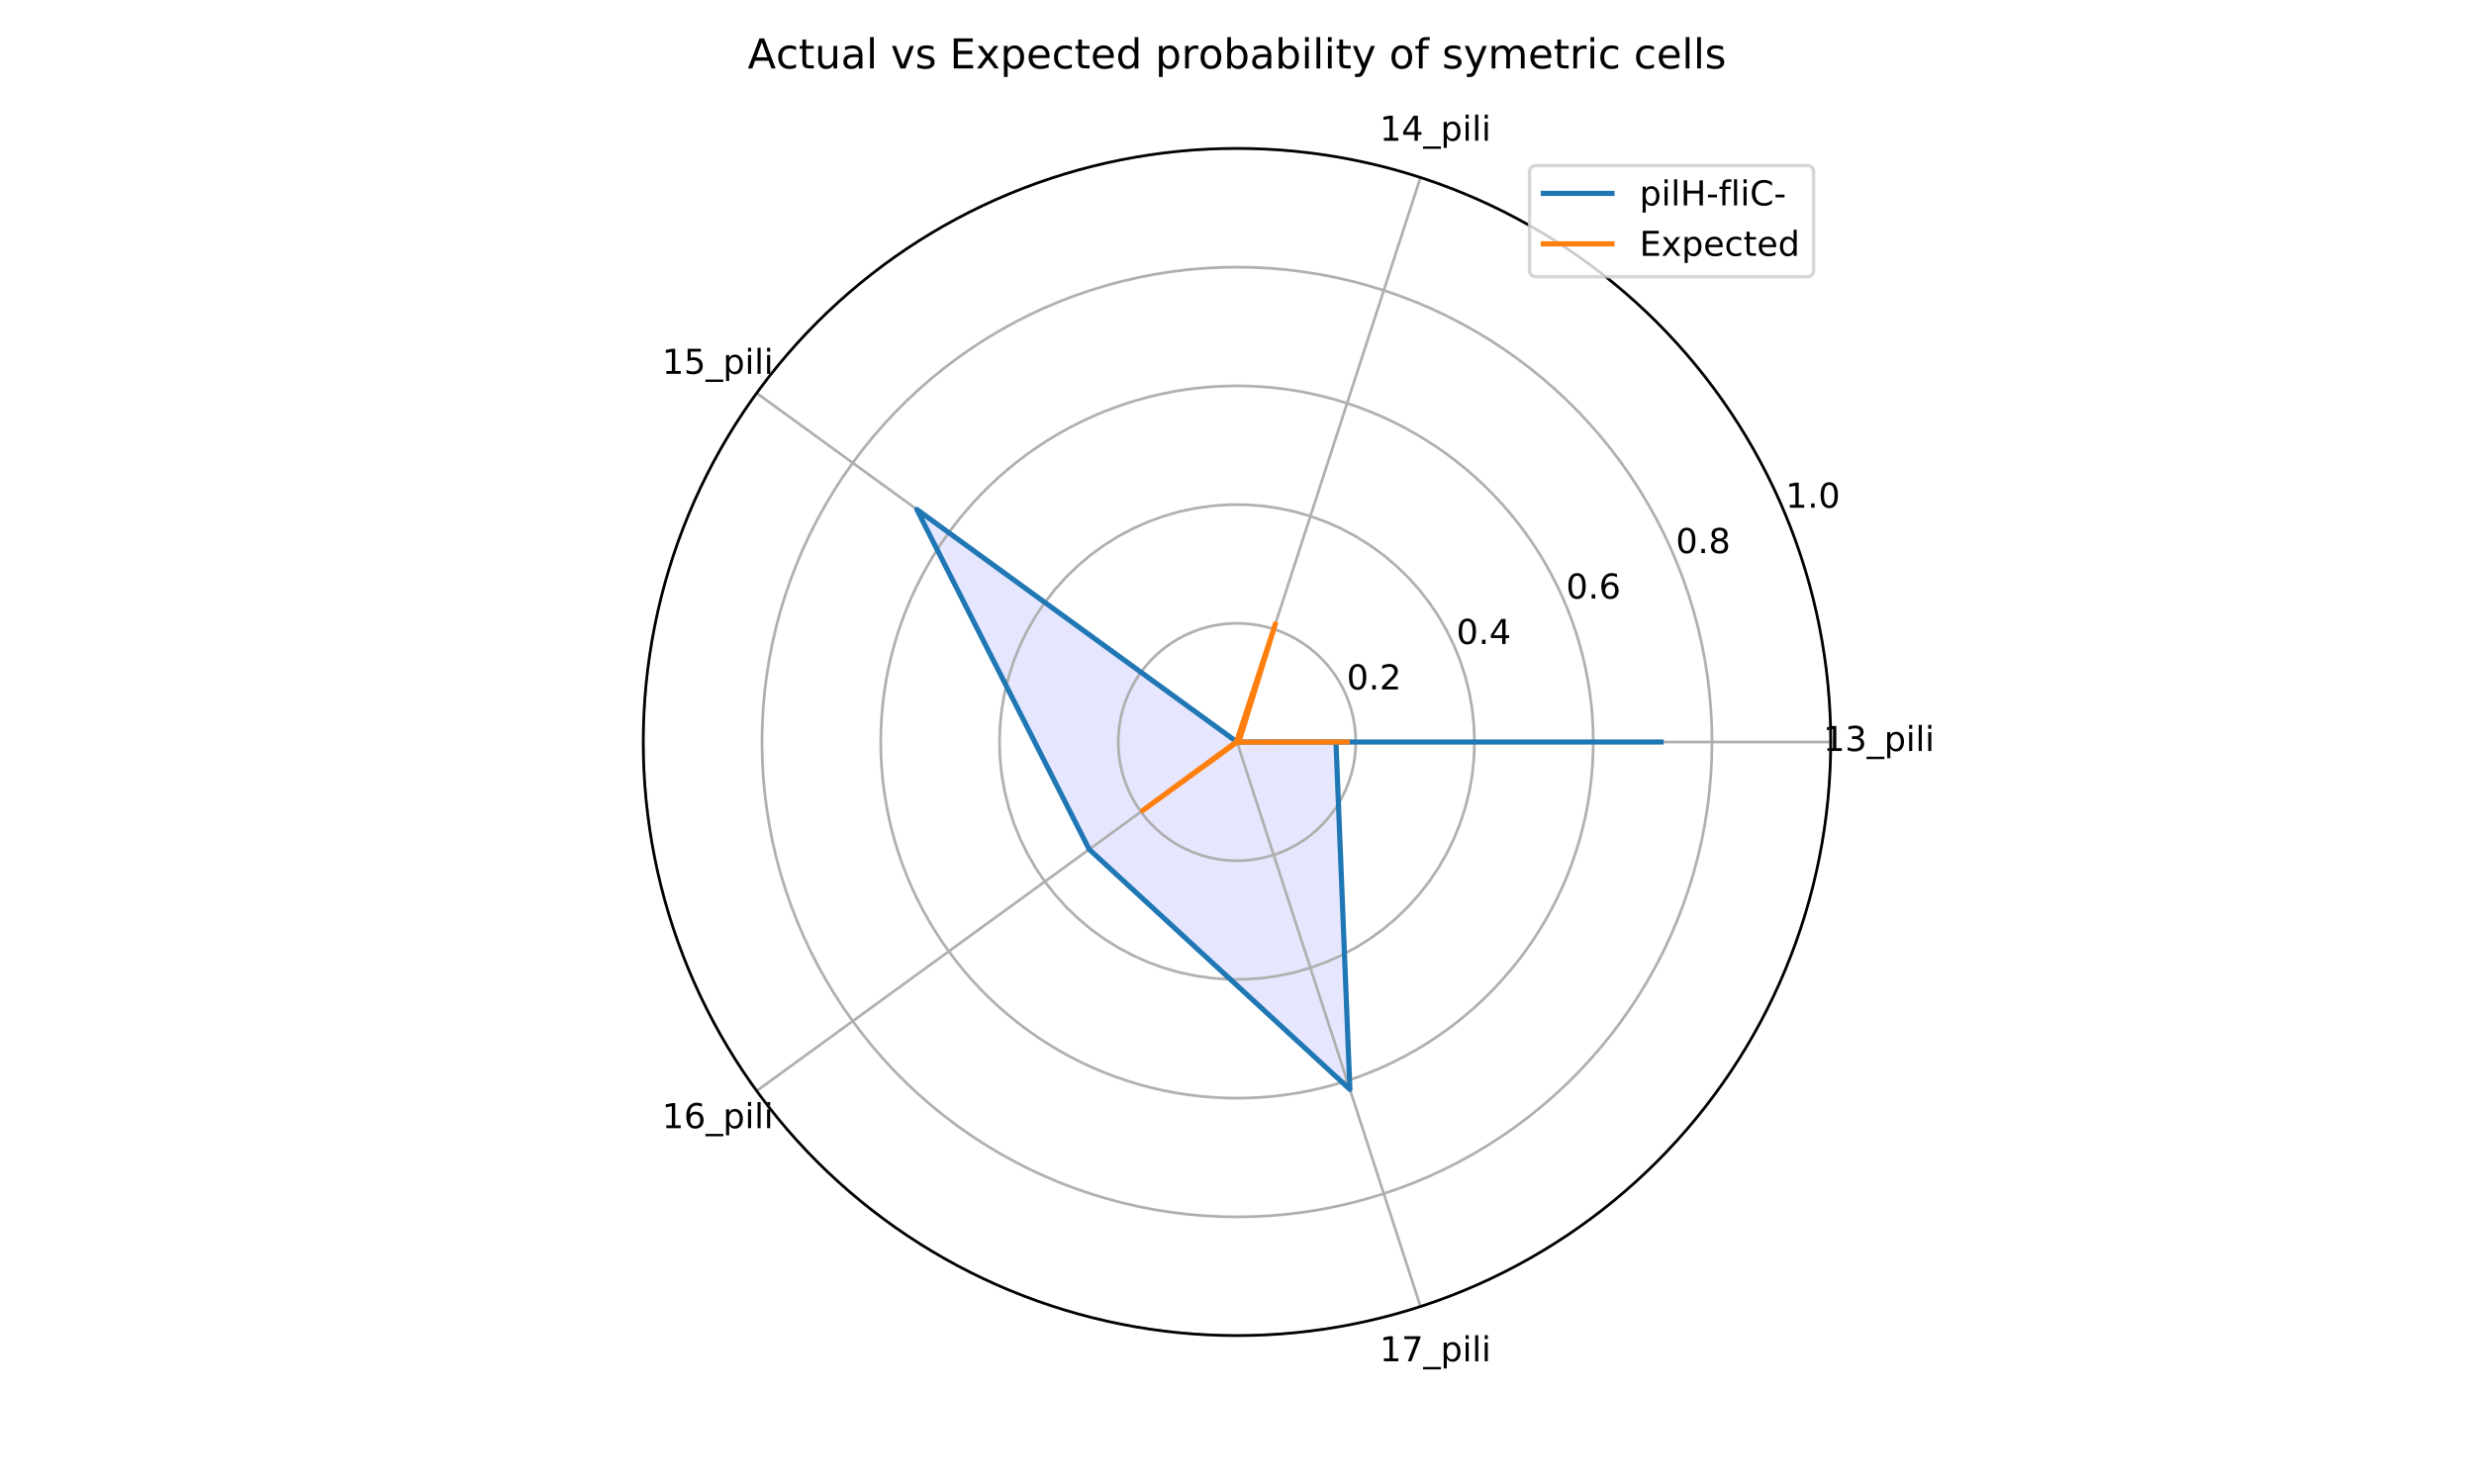 <?xml version="1.0" encoding="utf-8" standalone="no"?>
<!DOCTYPE svg PUBLIC "-//W3C//DTD SVG 1.1//EN"
  "http://www.w3.org/Graphics/SVG/1.1/DTD/svg11.dtd">
<!-- Created with matplotlib (https://matplotlib.org/) -->
<svg height="432pt" version="1.1" viewBox="0 0 720 432" width="720pt" xmlns="http://www.w3.org/2000/svg" xmlns:xlink="http://www.w3.org/1999/xlink">
 <defs>
  <style type="text/css">
*{stroke-linecap:butt;stroke-linejoin:round;}
  </style>
 </defs>
 <g id="figure_1">
  <g id="patch_1">
   <path d="M 0 432 
L 720 432 
L 720 0 
L 0 0 
z
" style="fill:#ffffff;"/>
  </g>
  <g id="axes_1">
   <g id="patch_2">
    <path d="M 532.8 216 
C 532.8 193.308 528.33 170.837 519.646 149.872 
C 510.963 128.908 498.234 109.858 482.188 93.812 
C 466.142 77.766 447.092 65.037 426.128 56.354 
C 405.163 47.67 382.692 43.2 360 43.2 
C 337.308 43.2 314.837 47.67 293.872 56.354 
C 272.908 65.037 253.858 77.766 237.812 93.812 
C 221.766 109.858 209.037 128.908 200.354 149.872 
C 191.67 170.837 187.2 193.308 187.2 216 
C 187.2 238.692 191.67 261.163 200.354 282.128 
C 209.037 303.092 221.766 322.142 237.812 338.188 
C 253.858 354.234 272.908 366.963 293.872 375.646 
C 314.837 384.33 337.308 388.8 360 388.8 
C 382.692 388.8 405.163 384.33 426.128 375.646 
C 447.092 366.963 466.142 354.234 482.188 338.188 
C 498.234 322.142 510.963 303.092 519.646 282.128 
C 528.33 261.163 532.8 238.692 532.8 216 
M 360 216 
C 360 216 360 216 360 216 
C 360 216 360 216 360 216 
C 360 216 360 216 360 216 
C 360 216 360 216 360 216 
C 360 216 360 216 360 216 
C 360 216 360 216 360 216 
C 360 216 360 216 360 216 
C 360 216 360 216 360 216 
C 360 216 360 216 360 216 
C 360 216 360 216 360 216 
C 360 216 360 216 360 216 
C 360 216 360 216 360 216 
C 360 216 360 216 360 216 
C 360 216 360 216 360 216 
C 360 216 360 216 360 216 
C 360 216 360 216 360 216 
M 532.8 216 
z
" style="fill:#ffffff;"/>
   </g>
   <g id="patch_3">
    <path clip-path="url(#pf33696166c)" d="M 483.429 216 
L 360 216 
L 266.801 148.287 
L 316.985 247.252 
L 392.86 317.134 
L 388.8 216 
z
" style="fill:#0000ff;opacity:0.1;"/>
   </g>
   <g id="matplotlib.axis_1">
    <g id="xtick_1">
     <g id="line2d_1">
      <path clip-path="url(#pf33696166c)" d="M 360 216 
L 532.8 216 
" style="fill:none;stroke:#b0b0b0;stroke-linecap:square;stroke-width:0.8;"/>
     </g>
     <g id="text_1">
      <!-- 13_pili -->
      <defs>
       <path d="M 12.406 8.297 
L 28.516 8.297 
L 28.516 63.922 
L 10.984 60.406 
L 10.984 69.391 
L 28.422 72.906 
L 38.281 72.906 
L 38.281 8.297 
L 54.391 8.297 
L 54.391 0 
L 12.406 0 
z
" id="DejaVuSans-49"/>
       <path d="M 40.578 39.312 
Q 47.656 37.797 51.625 33 
Q 55.609 28.219 55.609 21.188 
Q 55.609 10.406 48.188 4.484 
Q 40.766 -1.422 27.094 -1.422 
Q 22.516 -1.422 17.656 -0.516 
Q 12.797 0.391 7.625 2.203 
L 7.625 11.719 
Q 11.719 9.328 16.594 8.109 
Q 21.484 6.891 26.812 6.891 
Q 36.078 6.891 40.938 10.547 
Q 45.797 14.203 45.797 21.188 
Q 45.797 27.641 41.281 31.266 
Q 36.766 34.906 28.719 34.906 
L 20.219 34.906 
L 20.219 43.016 
L 29.109 43.016 
Q 36.375 43.016 40.234 45.922 
Q 44.094 48.828 44.094 54.297 
Q 44.094 59.906 40.109 62.906 
Q 36.141 65.922 28.719 65.922 
Q 24.656 65.922 20.016 65.031 
Q 15.375 64.156 9.812 62.312 
L 9.812 71.094 
Q 15.438 72.656 20.344 73.438 
Q 25.25 74.219 29.594 74.219 
Q 40.828 74.219 47.359 69.109 
Q 53.906 64.016 53.906 55.328 
Q 53.906 49.266 50.438 45.094 
Q 46.969 40.922 40.578 39.312 
z
" id="DejaVuSans-51"/>
       <path d="M 50.984 -16.609 
L 50.984 -23.578 
L -0.984 -23.578 
L -0.984 -16.609 
z
" id="DejaVuSans-95"/>
       <path d="M 18.109 8.203 
L 18.109 -20.797 
L 9.078 -20.797 
L 9.078 54.688 
L 18.109 54.688 
L 18.109 46.391 
Q 20.953 51.266 25.266 53.625 
Q 29.594 56 35.594 56 
Q 45.562 56 51.781 48.094 
Q 58.016 40.188 58.016 27.297 
Q 58.016 14.406 51.781 6.484 
Q 45.562 -1.422 35.594 -1.422 
Q 29.594 -1.422 25.266 0.953 
Q 20.953 3.328 18.109 8.203 
z
M 48.688 27.297 
Q 48.688 37.203 44.609 42.844 
Q 40.531 48.484 33.406 48.484 
Q 26.266 48.484 22.188 42.844 
Q 18.109 37.203 18.109 27.297 
Q 18.109 17.391 22.188 11.75 
Q 26.266 6.109 33.406 6.109 
Q 40.531 6.109 44.609 11.75 
Q 48.688 17.391 48.688 27.297 
z
" id="DejaVuSans-112"/>
       <path d="M 9.422 54.688 
L 18.406 54.688 
L 18.406 0 
L 9.422 0 
z
M 9.422 75.984 
L 18.406 75.984 
L 18.406 64.594 
L 9.422 64.594 
z
" id="DejaVuSans-105"/>
       <path d="M 9.422 75.984 
L 18.406 75.984 
L 18.406 0 
L 9.422 0 
z
" id="DejaVuSans-108"/>
      </defs>
      <g transform="translate(530.596 218.62)scale(0.1 -0.1)">
       <use xlink:href="#DejaVuSans-49"/>
       <use x="63.623" xlink:href="#DejaVuSans-51"/>
       <use x="127.246" xlink:href="#DejaVuSans-95"/>
       <use x="177.246" xlink:href="#DejaVuSans-112"/>
       <use x="240.723" xlink:href="#DejaVuSans-105"/>
       <use x="268.506" xlink:href="#DejaVuSans-108"/>
       <use x="296.289" xlink:href="#DejaVuSans-105"/>
      </g>
     </g>
    </g>
    <g id="xtick_2">
     <g id="line2d_2">
      <path clip-path="url(#pf33696166c)" d="M 360 216 
L 413.398 51.657 
" style="fill:none;stroke:#b0b0b0;stroke-linecap:square;stroke-width:0.8;"/>
     </g>
     <g id="text_2">
      <!-- 14_pili -->
      <defs>
       <path d="M 37.797 64.312 
L 12.891 25.391 
L 37.797 25.391 
z
M 35.203 72.906 
L 47.609 72.906 
L 47.609 25.391 
L 58.016 25.391 
L 58.016 17.188 
L 47.609 17.188 
L 47.609 0 
L 37.797 0 
L 37.797 17.188 
L 4.891 17.188 
L 4.891 26.703 
z
" id="DejaVuSans-52"/>
      </defs>
      <g transform="translate(401.52 40.963)scale(0.1 -0.1)">
       <use xlink:href="#DejaVuSans-49"/>
       <use x="63.623" xlink:href="#DejaVuSans-52"/>
       <use x="127.246" xlink:href="#DejaVuSans-95"/>
       <use x="177.246" xlink:href="#DejaVuSans-112"/>
       <use x="240.723" xlink:href="#DejaVuSans-105"/>
       <use x="268.506" xlink:href="#DejaVuSans-108"/>
       <use x="296.289" xlink:href="#DejaVuSans-105"/>
      </g>
     </g>
    </g>
    <g id="xtick_3">
     <g id="line2d_3">
      <path clip-path="url(#pf33696166c)" d="M 360 216 
L 220.202 114.431 
" style="fill:none;stroke:#b0b0b0;stroke-linecap:square;stroke-width:0.8;"/>
     </g>
     <g id="text_3">
      <!-- 15_pili -->
      <defs>
       <path d="M 10.797 72.906 
L 49.516 72.906 
L 49.516 64.594 
L 19.828 64.594 
L 19.828 46.734 
Q 21.969 47.469 24.109 47.828 
Q 26.266 48.188 28.422 48.188 
Q 40.625 48.188 47.75 41.5 
Q 54.891 34.812 54.891 23.391 
Q 54.891 11.625 47.562 5.094 
Q 40.234 -1.422 26.906 -1.422 
Q 22.312 -1.422 17.547 -0.641 
Q 12.797 0.141 7.719 1.703 
L 7.719 11.625 
Q 12.109 9.234 16.797 8.062 
Q 21.484 6.891 26.703 6.891 
Q 35.156 6.891 40.078 11.328 
Q 45.016 15.766 45.016 23.391 
Q 45.016 31 40.078 35.438 
Q 35.156 39.891 26.703 39.891 
Q 22.75 39.891 18.812 39.016 
Q 14.891 38.141 10.797 36.281 
z
" id="DejaVuSans-53"/>
      </defs>
      <g transform="translate(192.672 108.822)scale(0.1 -0.1)">
       <use xlink:href="#DejaVuSans-49"/>
       <use x="63.623" xlink:href="#DejaVuSans-53"/>
       <use x="127.246" xlink:href="#DejaVuSans-95"/>
       <use x="177.246" xlink:href="#DejaVuSans-112"/>
       <use x="240.723" xlink:href="#DejaVuSans-105"/>
       <use x="268.506" xlink:href="#DejaVuSans-108"/>
       <use x="296.289" xlink:href="#DejaVuSans-105"/>
      </g>
     </g>
    </g>
    <g id="xtick_4">
     <g id="line2d_4">
      <path clip-path="url(#pf33696166c)" d="M 360 216 
L 220.202 317.569 
" style="fill:none;stroke:#b0b0b0;stroke-linecap:square;stroke-width:0.8;"/>
     </g>
     <g id="text_4">
      <!-- 16_pili -->
      <defs>
       <path d="M 33.016 40.375 
Q 26.375 40.375 22.484 35.828 
Q 18.609 31.297 18.609 23.391 
Q 18.609 15.531 22.484 10.953 
Q 26.375 6.391 33.016 6.391 
Q 39.656 6.391 43.531 10.953 
Q 47.406 15.531 47.406 23.391 
Q 47.406 31.297 43.531 35.828 
Q 39.656 40.375 33.016 40.375 
z
M 52.594 71.297 
L 52.594 62.312 
Q 48.875 64.062 45.094 64.984 
Q 41.312 65.922 37.594 65.922 
Q 27.828 65.922 22.672 59.328 
Q 17.531 52.734 16.797 39.406 
Q 19.672 43.656 24.016 45.922 
Q 28.375 48.188 33.594 48.188 
Q 44.578 48.188 50.953 41.516 
Q 57.328 34.859 57.328 23.391 
Q 57.328 12.156 50.688 5.359 
Q 44.047 -1.422 33.016 -1.422 
Q 20.359 -1.422 13.672 8.266 
Q 6.984 17.969 6.984 36.375 
Q 6.984 53.656 15.188 63.938 
Q 23.391 74.219 37.203 74.219 
Q 40.922 74.219 44.703 73.484 
Q 48.484 72.75 52.594 71.297 
z
" id="DejaVuSans-54"/>
      </defs>
      <g transform="translate(192.672 328.419)scale(0.1 -0.1)">
       <use xlink:href="#DejaVuSans-49"/>
       <use x="63.623" xlink:href="#DejaVuSans-54"/>
       <use x="127.246" xlink:href="#DejaVuSans-95"/>
       <use x="177.246" xlink:href="#DejaVuSans-112"/>
       <use x="240.723" xlink:href="#DejaVuSans-105"/>
       <use x="268.506" xlink:href="#DejaVuSans-108"/>
       <use x="296.289" xlink:href="#DejaVuSans-105"/>
      </g>
     </g>
    </g>
    <g id="xtick_5">
     <g id="line2d_5">
      <path clip-path="url(#pf33696166c)" d="M 360 216 
L 413.398 380.343 
" style="fill:none;stroke:#b0b0b0;stroke-linecap:square;stroke-width:0.8;"/>
     </g>
     <g id="text_5">
      <!-- 17_pili -->
      <defs>
       <path d="M 8.203 72.906 
L 55.078 72.906 
L 55.078 68.703 
L 28.609 0 
L 18.312 0 
L 43.219 64.594 
L 8.203 64.594 
z
" id="DejaVuSans-55"/>
      </defs>
      <g transform="translate(401.52 396.278)scale(0.1 -0.1)">
       <use xlink:href="#DejaVuSans-49"/>
       <use x="63.623" xlink:href="#DejaVuSans-55"/>
       <use x="127.246" xlink:href="#DejaVuSans-95"/>
       <use x="177.246" xlink:href="#DejaVuSans-112"/>
       <use x="240.723" xlink:href="#DejaVuSans-105"/>
       <use x="268.506" xlink:href="#DejaVuSans-108"/>
       <use x="296.289" xlink:href="#DejaVuSans-105"/>
      </g>
     </g>
    </g>
   </g>
   <g id="matplotlib.axis_2">
    <g id="ytick_1">
     <g id="line2d_6">
      <path clip-path="url(#pf33696166c)" d="M 394.56 216 
L 394.476 213.589 
L 394.224 211.19 
L 393.805 208.815 
L 393.221 206.474 
L 392.476 204.18 
L 391.572 201.943 
L 390.515 199.775 
L 389.309 197.686 
L 387.96 195.686 
L 386.474 193.785 
L 384.86 191.993 
L 383.125 190.317 
L 381.277 188.766 
L 379.326 187.348 
L 377.28 186.07 
L 375.15 184.938 
L 372.946 183.957 
L 370.68 183.131 
L 368.361 182.467 
L 366.001 181.965 
L 363.613 181.629 
L 361.206 181.461 
L 358.794 181.461 
L 356.387 181.629 
L 353.999 181.965 
L 351.639 182.467 
L 349.32 183.131 
L 347.054 183.957 
L 344.85 184.938 
L 342.72 186.07 
L 340.674 187.348 
L 338.723 188.766 
L 336.875 190.317 
L 335.14 191.993 
L 333.526 193.785 
L 332.04 195.686 
L 330.691 197.686 
L 329.485 199.775 
L 328.428 201.943 
L 327.524 204.18 
L 326.779 206.474 
L 326.195 208.815 
L 325.776 211.19 
L 325.524 213.589 
L 325.44 216 
L 325.524 218.411 
L 325.776 220.81 
L 326.195 223.185 
L 326.779 225.526 
L 327.524 227.82 
L 328.428 230.057 
L 329.485 232.225 
L 330.691 234.314 
L 332.04 236.314 
L 333.526 238.215 
L 335.14 240.007 
L 336.875 241.683 
L 338.723 243.234 
L 340.674 244.652 
L 342.72 245.93 
L 344.85 247.062 
L 347.054 248.043 
L 349.32 248.869 
L 351.639 249.533 
L 353.999 250.035 
L 356.387 250.371 
L 358.794 250.539 
L 361.206 250.539 
L 363.613 250.371 
L 366.001 250.035 
L 368.361 249.533 
L 370.68 248.869 
L 372.946 248.043 
L 375.15 247.062 
L 377.28 245.93 
L 379.326 244.652 
L 381.277 243.234 
L 383.125 241.683 
L 384.86 240.007 
L 386.474 238.215 
L 387.96 236.314 
L 389.309 234.314 
L 390.515 232.225 
L 391.572 230.057 
L 392.476 227.82 
L 393.221 225.526 
L 393.805 223.185 
L 394.224 220.81 
L 394.476 218.411 
L 394.56 216 
L 394.56 216 
" style="fill:none;stroke:#b0b0b0;stroke-linecap:square;stroke-width:0.8;"/>
     </g>
     <g id="text_6">
      <!-- 0.2 -->
      <defs>
       <path d="M 31.781 66.406 
Q 24.172 66.406 20.328 58.906 
Q 16.5 51.422 16.5 36.375 
Q 16.5 21.391 20.328 13.891 
Q 24.172 6.391 31.781 6.391 
Q 39.453 6.391 43.281 13.891 
Q 47.125 21.391 47.125 36.375 
Q 47.125 51.422 43.281 58.906 
Q 39.453 66.406 31.781 66.406 
z
M 31.781 74.219 
Q 44.047 74.219 50.516 64.516 
Q 56.984 54.828 56.984 36.375 
Q 56.984 17.969 50.516 8.266 
Q 44.047 -1.422 31.781 -1.422 
Q 19.531 -1.422 13.062 8.266 
Q 6.594 17.969 6.594 36.375 
Q 6.594 54.828 13.062 64.516 
Q 19.531 74.219 31.781 74.219 
z
" id="DejaVuSans-48"/>
       <path d="M 10.688 12.406 
L 21 12.406 
L 21 0 
L 10.688 0 
z
" id="DejaVuSans-46"/>
       <path d="M 19.188 8.297 
L 53.609 8.297 
L 53.609 0 
L 7.328 0 
L 7.328 8.297 
Q 12.938 14.109 22.625 23.891 
Q 32.328 33.688 34.812 36.531 
Q 39.547 41.844 41.422 45.531 
Q 43.312 49.219 43.312 52.781 
Q 43.312 58.594 39.234 62.25 
Q 35.156 65.922 28.609 65.922 
Q 23.969 65.922 18.812 64.312 
Q 13.672 62.703 7.812 59.422 
L 7.812 69.391 
Q 13.766 71.781 18.938 73 
Q 24.125 74.219 28.422 74.219 
Q 39.75 74.219 46.484 68.547 
Q 53.219 62.891 53.219 53.422 
Q 53.219 48.922 51.531 44.891 
Q 49.859 40.875 45.406 35.406 
Q 44.188 33.984 37.641 27.219 
Q 31.109 20.453 19.188 8.297 
z
" id="DejaVuSans-50"/>
      </defs>
      <g transform="translate(391.929 200.695)scale(0.1 -0.1)">
       <use xlink:href="#DejaVuSans-48"/>
       <use x="63.623" xlink:href="#DejaVuSans-46"/>
       <use x="95.41" xlink:href="#DejaVuSans-50"/>
      </g>
     </g>
    </g>
    <g id="ytick_2">
     <g id="line2d_7">
      <path clip-path="url(#pf33696166c)" d="M 429.12 216 
L 428.952 211.178 
L 428.447 206.38 
L 427.61 201.629 
L 426.442 196.948 
L 424.952 192.36 
L 423.144 187.886 
L 421.029 183.55 
L 418.617 179.372 
L 415.919 175.372 
L 412.949 171.571 
L 409.721 167.985 
L 406.25 164.634 
L 402.555 161.533 
L 398.651 158.697 
L 394.56 156.14 
L 390.3 153.875 
L 385.893 151.913 
L 381.359 150.263 
L 376.722 148.933 
L 372.003 147.93 
L 367.225 147.259 
L 362.412 146.922 
L 357.588 146.922 
L 352.775 147.259 
L 347.997 147.93 
L 343.278 148.933 
L 338.641 150.263 
L 334.107 151.913 
L 329.7 153.875 
L 325.44 156.14 
L 321.349 158.697 
L 317.445 161.533 
L 313.75 164.634 
L 310.279 167.985 
L 307.051 171.571 
L 304.081 175.372 
L 301.383 179.372 
L 298.971 183.55 
L 296.856 187.886 
L 295.048 192.36 
L 293.558 196.948 
L 292.39 201.629 
L 291.553 206.38 
L 291.048 211.178 
L 290.88 216 
L 291.048 220.822 
L 291.553 225.62 
L 292.39 230.371 
L 293.558 235.052 
L 295.048 239.64 
L 296.856 244.114 
L 298.971 248.45 
L 301.383 252.628 
L 304.081 256.628 
L 307.051 260.429 
L 310.279 264.015 
L 313.75 267.366 
L 317.445 270.467 
L 321.349 273.303 
L 325.44 275.86 
L 329.7 278.125 
L 334.107 280.087 
L 338.641 281.737 
L 343.278 283.067 
L 347.997 284.07 
L 352.775 284.741 
L 357.588 285.078 
L 362.412 285.078 
L 367.225 284.741 
L 372.003 284.07 
L 376.722 283.067 
L 381.359 281.737 
L 385.893 280.087 
L 390.3 278.125 
L 394.56 275.86 
L 398.651 273.303 
L 402.555 270.467 
L 406.25 267.366 
L 409.721 264.015 
L 412.949 260.429 
L 415.919 256.628 
L 418.617 252.628 
L 421.029 248.45 
L 423.144 244.114 
L 424.952 239.64 
L 426.442 235.052 
L 427.61 230.371 
L 428.447 225.62 
L 428.952 220.822 
L 429.12 216 
L 429.12 216 
" style="fill:none;stroke:#b0b0b0;stroke-linecap:square;stroke-width:0.8;"/>
     </g>
     <g id="text_7">
      <!-- 0.4 -->
      <g transform="translate(423.859 187.469)scale(0.1 -0.1)">
       <use xlink:href="#DejaVuSans-48"/>
       <use x="63.623" xlink:href="#DejaVuSans-46"/>
       <use x="95.41" xlink:href="#DejaVuSans-52"/>
      </g>
     </g>
    </g>
    <g id="ytick_3">
     <g id="line2d_8">
      <path clip-path="url(#pf33696166c)" d="M 463.68 216 
L 463.617 212.382 
L 463.427 208.768 
L 463.112 205.162 
L 462.671 201.571 
L 462.105 197.996 
L 461.414 194.444 
L 460.6 190.918 
L 459.664 187.422 
L 458.606 183.961 
L 457.427 180.539 
L 456.13 177.161 
L 454.716 173.83 
L 453.187 170.55 
L 451.544 167.325 
L 449.79 164.16 
L 447.926 161.058 
L 445.955 158.023 
L 443.879 155.058 
L 441.701 152.168 
L 439.423 149.356 
L 437.049 146.625 
L 434.581 143.978 
L 432.022 141.419 
L 429.375 138.951 
L 426.644 136.577 
L 423.832 134.299 
L 420.942 132.121 
L 417.977 130.045 
L 414.942 128.074 
L 411.84 126.21 
L 408.675 124.456 
L 405.45 122.813 
L 402.17 121.284 
L 398.839 119.87 
L 395.461 118.573 
L 392.039 117.394 
L 388.578 116.336 
L 385.082 115.4 
L 381.556 114.586 
L 378.004 113.895 
L 374.429 113.329 
L 370.838 112.888 
L 367.232 112.573 
L 363.618 112.383 
L 360 112.32 
L 356.382 112.383 
L 352.768 112.573 
L 349.162 112.888 
L 345.571 113.329 
L 341.996 113.895 
L 338.444 114.586 
L 334.918 115.4 
L 331.422 116.336 
L 327.961 117.394 
L 324.539 118.573 
L 321.161 119.87 
L 317.83 121.284 
L 314.55 122.813 
L 311.325 124.456 
L 308.16 126.21 
L 305.058 128.074 
L 302.023 130.045 
L 299.058 132.121 
L 296.168 134.299 
L 293.356 136.577 
L 290.625 138.951 
L 287.978 141.419 
L 285.419 143.978 
L 282.951 146.625 
L 280.577 149.356 
L 278.299 152.168 
L 276.121 155.058 
L 274.045 158.023 
L 272.074 161.058 
L 270.21 164.16 
L 268.456 167.325 
L 266.813 170.55 
L 265.284 173.83 
L 263.87 177.161 
L 262.573 180.539 
L 261.394 183.961 
L 260.336 187.422 
L 259.4 190.918 
L 258.586 194.444 
L 257.895 197.996 
L 257.329 201.571 
L 256.888 205.162 
L 256.573 208.768 
L 256.383 212.382 
L 256.32 216 
L 256.383 219.618 
L 256.573 223.232 
L 256.888 226.838 
L 257.329 230.429 
L 257.895 234.004 
L 258.586 237.556 
L 259.4 241.082 
L 260.336 244.578 
L 261.394 248.039 
L 262.573 251.461 
L 263.87 254.839 
L 265.284 258.17 
L 266.813 261.45 
L 268.456 264.675 
L 270.21 267.84 
L 272.074 270.942 
L 274.045 273.977 
L 276.121 276.942 
L 278.299 279.832 
L 280.577 282.644 
L 282.951 285.375 
L 285.419 288.022 
L 287.978 290.581 
L 290.625 293.049 
L 293.356 295.423 
L 296.168 297.701 
L 299.058 299.879 
L 302.023 301.955 
L 305.058 303.926 
L 308.16 305.79 
L 311.325 307.544 
L 314.55 309.187 
L 317.83 310.716 
L 321.161 312.13 
L 324.539 313.427 
L 327.961 314.606 
L 331.422 315.664 
L 334.918 316.6 
L 338.444 317.414 
L 341.996 318.105 
L 345.571 318.671 
L 349.162 319.112 
L 352.768 319.427 
L 356.382 319.617 
L 360 319.68 
L 363.618 319.617 
L 367.232 319.427 
L 370.838 319.112 
L 374.429 318.671 
L 378.004 318.105 
L 381.556 317.414 
L 385.082 316.6 
L 388.578 315.664 
L 392.039 314.606 
L 395.461 313.427 
L 398.839 312.13 
L 402.17 310.716 
L 405.45 309.187 
L 408.675 307.544 
L 411.84 305.79 
L 414.942 303.926 
L 417.977 301.955 
L 420.942 299.879 
L 423.832 297.701 
L 426.644 295.423 
L 429.375 293.049 
L 432.022 290.581 
L 434.581 288.022 
L 437.049 285.375 
L 439.423 282.644 
L 441.701 279.832 
L 443.879 276.942 
L 445.955 273.977 
L 447.926 270.942 
L 449.79 267.84 
L 451.544 264.675 
L 453.187 261.45 
L 454.716 258.17 
L 456.13 254.839 
L 457.427 251.461 
L 458.606 248.039 
L 459.664 244.578 
L 460.6 241.082 
L 461.414 237.556 
L 462.105 234.004 
L 462.671 230.429 
L 463.112 226.838 
L 463.427 223.232 
L 463.617 219.618 
L 463.68 216 
L 463.68 216 
" style="fill:none;stroke:#b0b0b0;stroke-linecap:square;stroke-width:0.8;"/>
     </g>
     <g id="text_8">
      <!-- 0.6 -->
      <g transform="translate(455.788 174.244)scale(0.1 -0.1)">
       <use xlink:href="#DejaVuSans-48"/>
       <use x="63.623" xlink:href="#DejaVuSans-46"/>
       <use x="95.41" xlink:href="#DejaVuSans-54"/>
      </g>
     </g>
    </g>
    <g id="ytick_4">
     <g id="line2d_9">
      <path clip-path="url(#pf33696166c)" d="M 498.24 216 
L 498.156 211.175 
L 497.903 206.357 
L 497.483 201.55 
L 496.895 196.761 
L 496.14 191.995 
L 495.219 187.258 
L 494.134 182.557 
L 492.885 177.896 
L 491.474 173.281 
L 489.903 168.719 
L 488.174 164.214 
L 486.289 159.773 
L 484.249 155.4 
L 482.059 151.1 
L 479.719 146.88 
L 477.234 142.744 
L 474.606 138.697 
L 471.839 134.745 
L 468.935 130.891 
L 465.898 127.141 
L 462.732 123.499 
L 459.442 119.97 
L 456.03 116.558 
L 452.501 113.268 
L 448.859 110.102 
L 445.109 107.065 
L 441.255 104.161 
L 437.303 101.394 
L 433.256 98.766 
L 429.12 96.281 
L 424.9 93.941 
L 420.6 91.751 
L 416.227 89.711 
L 411.786 87.826 
L 407.281 86.097 
L 402.719 84.526 
L 398.104 83.115 
L 393.443 81.866 
L 388.742 80.781 
L 384.005 79.86 
L 379.239 79.105 
L 374.45 78.517 
L 369.643 78.097 
L 364.825 77.844 
L 360 77.76 
L 355.175 77.844 
L 350.357 78.097 
L 345.55 78.517 
L 340.761 79.105 
L 335.995 79.86 
L 331.258 80.781 
L 326.557 81.866 
L 321.896 83.115 
L 317.281 84.526 
L 312.719 86.097 
L 308.214 87.826 
L 303.773 89.711 
L 299.4 91.751 
L 295.1 93.941 
L 290.88 96.281 
L 286.744 98.766 
L 282.697 101.394 
L 278.745 104.161 
L 274.891 107.065 
L 271.141 110.102 
L 267.499 113.268 
L 263.97 116.558 
L 260.558 119.97 
L 257.268 123.499 
L 254.102 127.141 
L 251.065 130.891 
L 248.161 134.745 
L 245.394 138.697 
L 242.766 142.744 
L 240.281 146.88 
L 237.941 151.1 
L 235.751 155.4 
L 233.711 159.773 
L 231.826 164.214 
L 230.097 168.719 
L 228.526 173.281 
L 227.115 177.896 
L 225.866 182.557 
L 224.781 187.258 
L 223.86 191.995 
L 223.105 196.761 
L 222.517 201.55 
L 222.097 206.357 
L 221.844 211.175 
L 221.76 216 
L 221.844 220.825 
L 222.097 225.643 
L 222.517 230.45 
L 223.105 235.239 
L 223.86 240.005 
L 224.781 244.742 
L 225.866 249.443 
L 227.115 254.104 
L 228.526 258.719 
L 230.097 263.281 
L 231.826 267.786 
L 233.711 272.227 
L 235.751 276.6 
L 237.941 280.9 
L 240.281 285.12 
L 242.766 289.256 
L 245.394 293.303 
L 248.161 297.255 
L 251.065 301.109 
L 254.102 304.859 
L 257.268 308.501 
L 260.558 312.03 
L 263.97 315.442 
L 267.499 318.732 
L 271.141 321.898 
L 274.891 324.935 
L 278.745 327.839 
L 282.697 330.606 
L 286.744 333.234 
L 290.88 335.719 
L 295.1 338.059 
L 299.4 340.249 
L 303.773 342.289 
L 308.214 344.174 
L 312.719 345.903 
L 317.281 347.474 
L 321.896 348.885 
L 326.557 350.134 
L 331.258 351.219 
L 335.995 352.14 
L 340.761 352.895 
L 345.55 353.483 
L 350.357 353.903 
L 355.175 354.156 
L 360 354.24 
L 364.825 354.156 
L 369.643 353.903 
L 374.45 353.483 
L 379.239 352.895 
L 384.005 352.14 
L 388.742 351.219 
L 393.443 350.134 
L 398.104 348.885 
L 402.719 347.474 
L 407.281 345.903 
L 411.786 344.174 
L 416.227 342.289 
L 420.6 340.249 
L 424.9 338.059 
L 429.12 335.719 
L 433.256 333.234 
L 437.303 330.606 
L 441.255 327.839 
L 445.109 324.935 
L 448.859 321.898 
L 452.501 318.732 
L 456.03 315.442 
L 459.442 312.03 
L 462.732 308.501 
L 465.898 304.859 
L 468.935 301.109 
L 471.839 297.255 
L 474.606 293.303 
L 477.234 289.256 
L 479.719 285.12 
L 482.059 280.9 
L 484.249 276.6 
L 486.289 272.227 
L 488.174 267.786 
L 489.903 263.281 
L 491.474 258.719 
L 492.885 254.104 
L 494.134 249.443 
L 495.219 244.742 
L 496.14 240.005 
L 496.895 235.239 
L 497.483 230.45 
L 497.903 225.643 
L 498.156 220.825 
L 498.24 216 
L 498.24 216 
" style="fill:none;stroke:#b0b0b0;stroke-linecap:square;stroke-width:0.8;"/>
     </g>
     <g id="text_9">
      <!-- 0.8 -->
      <defs>
       <path d="M 31.781 34.625 
Q 24.75 34.625 20.719 30.859 
Q 16.703 27.094 16.703 20.516 
Q 16.703 13.922 20.719 10.156 
Q 24.75 6.391 31.781 6.391 
Q 38.812 6.391 42.859 10.172 
Q 46.922 13.969 46.922 20.516 
Q 46.922 27.094 42.891 30.859 
Q 38.875 34.625 31.781 34.625 
z
M 21.922 38.812 
Q 15.578 40.375 12.031 44.719 
Q 8.5 49.078 8.5 55.328 
Q 8.5 64.062 14.719 69.141 
Q 20.953 74.219 31.781 74.219 
Q 42.672 74.219 48.875 69.141 
Q 55.078 64.062 55.078 55.328 
Q 55.078 49.078 51.531 44.719 
Q 48 40.375 41.703 38.812 
Q 48.828 37.156 52.797 32.312 
Q 56.781 27.484 56.781 20.516 
Q 56.781 9.906 50.312 4.234 
Q 43.844 -1.422 31.781 -1.422 
Q 19.734 -1.422 13.25 4.234 
Q 6.781 9.906 6.781 20.516 
Q 6.781 27.484 10.781 32.312 
Q 14.797 37.156 21.922 38.812 
z
M 18.312 54.391 
Q 18.312 48.734 21.844 45.562 
Q 25.391 42.391 31.781 42.391 
Q 38.141 42.391 41.719 45.562 
Q 45.312 48.734 45.312 54.391 
Q 45.312 60.062 41.719 63.234 
Q 38.141 66.406 31.781 66.406 
Q 25.391 66.406 21.844 63.234 
Q 18.312 60.062 18.312 54.391 
z
" id="DejaVuSans-56"/>
      </defs>
      <g transform="translate(487.717 161.018)scale(0.1 -0.1)">
       <use xlink:href="#DejaVuSans-48"/>
       <use x="63.623" xlink:href="#DejaVuSans-46"/>
       <use x="95.41" xlink:href="#DejaVuSans-56"/>
      </g>
     </g>
    </g>
    <g id="ytick_5">
     <g id="line2d_10">
      <path clip-path="url(#pf33696166c)" d="M 532.8 216 
L 532.695 209.969 
L 532.379 203.946 
L 531.853 197.937 
L 531.118 191.951 
L 530.175 185.994 
L 529.024 180.073 
L 527.667 174.196 
L 526.106 168.37 
L 524.343 162.602 
L 522.379 156.899 
L 520.217 151.268 
L 517.861 145.716 
L 515.312 140.249 
L 512.573 134.875 
L 509.649 129.6 
L 506.543 124.43 
L 503.258 119.371 
L 499.798 114.431 
L 496.168 109.614 
L 492.372 104.926 
L 488.415 100.374 
L 484.302 95.963 
L 480.037 91.698 
L 475.626 87.585 
L 471.074 83.628 
L 466.386 79.832 
L 461.569 76.202 
L 456.629 72.742 
L 451.57 69.457 
L 446.4 66.351 
L 441.125 63.427 
L 435.751 60.688 
L 430.284 58.139 
L 424.732 55.783 
L 419.101 53.621 
L 413.398 51.657 
L 407.63 49.894 
L 401.804 48.333 
L 395.927 46.976 
L 390.006 45.825 
L 384.049 44.882 
L 378.063 44.147 
L 372.054 43.621 
L 366.031 43.305 
L 360 43.2 
L 353.969 43.305 
L 347.946 43.621 
L 341.937 44.147 
L 335.951 44.882 
L 329.994 45.825 
L 324.073 46.976 
L 318.196 48.333 
L 312.37 49.894 
L 306.602 51.657 
L 300.899 53.621 
L 295.268 55.783 
L 289.716 58.139 
L 284.249 60.688 
L 278.875 63.427 
L 273.6 66.351 
L 268.43 69.457 
L 263.371 72.742 
L 258.431 76.202 
L 253.614 79.832 
L 248.926 83.628 
L 244.374 87.585 
L 239.963 91.698 
L 235.698 95.963 
L 231.585 100.374 
L 227.628 104.926 
L 223.832 109.614 
L 220.202 114.431 
L 216.742 119.371 
L 213.457 124.43 
L 210.351 129.6 
L 207.427 134.875 
L 204.688 140.249 
L 202.139 145.716 
L 199.783 151.268 
L 197.621 156.899 
L 195.657 162.602 
L 193.894 168.37 
L 192.333 174.196 
L 190.976 180.073 
L 189.825 185.994 
L 188.882 191.951 
L 188.147 197.937 
L 187.621 203.946 
L 187.305 209.969 
L 187.2 216 
L 187.305 222.031 
L 187.621 228.054 
L 188.147 234.063 
L 188.882 240.049 
L 189.825 246.006 
L 190.976 251.927 
L 192.333 257.804 
L 193.894 263.63 
L 195.657 269.398 
L 197.621 275.101 
L 199.783 280.732 
L 202.139 286.284 
L 204.688 291.751 
L 207.427 297.125 
L 210.351 302.4 
L 213.457 307.57 
L 216.742 312.629 
L 220.202 317.569 
L 223.832 322.386 
L 227.628 327.074 
L 231.585 331.626 
L 235.698 336.037 
L 239.963 340.302 
L 244.374 344.415 
L 248.926 348.372 
L 253.614 352.168 
L 258.431 355.798 
L 263.371 359.258 
L 268.43 362.543 
L 273.6 365.649 
L 278.875 368.573 
L 284.249 371.312 
L 289.716 373.861 
L 295.268 376.217 
L 300.899 378.379 
L 306.602 380.343 
L 312.37 382.106 
L 318.196 383.667 
L 324.073 385.024 
L 329.994 386.175 
L 335.951 387.118 
L 341.937 387.853 
L 347.946 388.379 
L 353.969 388.695 
L 360 388.8 
L 366.031 388.695 
L 372.054 388.379 
L 378.063 387.853 
L 384.049 387.118 
L 390.006 386.175 
L 395.927 385.024 
L 401.804 383.667 
L 407.63 382.106 
L 413.398 380.343 
L 419.101 378.379 
L 424.732 376.217 
L 430.284 373.861 
L 435.751 371.312 
L 441.125 368.573 
L 446.4 365.649 
L 451.57 362.543 
L 456.629 359.258 
L 461.569 355.798 
L 466.386 352.168 
L 471.074 348.372 
L 475.626 344.415 
L 480.037 340.302 
L 484.302 336.037 
L 488.415 331.626 
L 492.372 327.074 
L 496.168 322.386 
L 499.798 317.569 
L 503.258 312.629 
L 506.543 307.57 
L 509.649 302.4 
L 512.573 297.125 
L 515.312 291.751 
L 517.861 286.284 
L 520.217 280.732 
L 522.379 275.101 
L 524.343 269.398 
L 526.106 263.63 
L 527.667 257.804 
L 529.024 251.927 
L 530.175 246.006 
L 531.118 240.049 
L 531.853 234.063 
L 532.379 228.054 
L 532.695 222.031 
L 532.8 216 
L 532.8 216 
" style="fill:none;stroke:#b0b0b0;stroke-linecap:square;stroke-width:0.8;"/>
     </g>
     <g id="text_10">
      <!-- 1.0 -->
      <g transform="translate(519.646 147.793)scale(0.1 -0.1)">
       <use xlink:href="#DejaVuSans-49"/>
       <use x="63.623" xlink:href="#DejaVuSans-46"/>
       <use x="95.41" xlink:href="#DejaVuSans-48"/>
      </g>
     </g>
    </g>
   </g>
   <g id="line2d_11">
    <path clip-path="url(#pf33696166c)" d="M 483.429 216 
L 360 216 
L 266.801 148.287 
L 316.985 247.252 
L 392.86 317.134 
L 388.8 216 
" style="fill:none;stroke:#1f77b4;stroke-linecap:square;stroke-width:1.5;"/>
   </g>
   <g id="line2d_12">
    <path clip-path="url(#pf33696166c)" d="M 360.548 216 
L 371.185 181.575 
L 359.872 215.907 
L 332.546 235.946 
L 360.014 216.043 
L 392.049 216 
" style="fill:none;stroke:#ff7f0e;stroke-linecap:square;stroke-width:1.5;"/>
   </g>
   <g id="patch_4">
    <path d="M 532.8 216 
C 532.8 193.308 528.33 170.837 519.646 149.872 
C 510.963 128.908 498.234 109.858 482.188 93.812 
C 466.142 77.766 447.092 65.037 426.128 56.354 
C 405.163 47.67 382.692 43.2 360 43.2 
C 337.308 43.2 314.837 47.67 293.872 56.354 
C 272.908 65.037 253.858 77.766 237.812 93.812 
C 221.766 109.858 209.037 128.908 200.354 149.872 
C 191.67 170.837 187.2 193.308 187.2 216 
C 187.2 238.692 191.67 261.163 200.354 282.128 
C 209.037 303.092 221.766 322.142 237.812 338.188 
C 253.858 354.234 272.908 366.963 293.872 375.646 
C 314.837 384.33 337.308 388.8 360 388.8 
C 382.692 388.8 405.163 384.33 426.128 375.646 
C 447.092 366.963 466.142 354.234 482.188 338.188 
C 498.234 322.142 510.963 303.092 519.646 282.128 
C 528.33 261.163 532.8 238.692 532.8 216 
" style="fill:none;stroke:#000000;stroke-linecap:square;stroke-linejoin:miter;stroke-width:0.8;"/>
   </g>
   <g id="text_11">
    <!-- Actual vs Expected probability of symetric cells -->
    <defs>
     <path d="M 34.188 63.188 
L 20.797 26.906 
L 47.609 26.906 
z
M 28.609 72.906 
L 39.797 72.906 
L 67.578 0 
L 57.328 0 
L 50.688 18.703 
L 17.828 18.703 
L 11.188 0 
L 0.781 0 
z
" id="DejaVuSans-65"/>
     <path d="M 48.781 52.594 
L 48.781 44.188 
Q 44.969 46.297 41.141 47.344 
Q 37.312 48.391 33.406 48.391 
Q 24.656 48.391 19.812 42.844 
Q 14.984 37.312 14.984 27.297 
Q 14.984 17.281 19.812 11.734 
Q 24.656 6.203 33.406 6.203 
Q 37.312 6.203 41.141 7.25 
Q 44.969 8.297 48.781 10.406 
L 48.781 2.094 
Q 45.016 0.344 40.984 -0.531 
Q 36.969 -1.422 32.422 -1.422 
Q 20.062 -1.422 12.781 6.344 
Q 5.516 14.109 5.516 27.297 
Q 5.516 40.672 12.859 48.328 
Q 20.219 56 33.016 56 
Q 37.156 56 41.109 55.141 
Q 45.062 54.297 48.781 52.594 
z
" id="DejaVuSans-99"/>
     <path d="M 18.312 70.219 
L 18.312 54.688 
L 36.812 54.688 
L 36.812 47.703 
L 18.312 47.703 
L 18.312 18.016 
Q 18.312 11.328 20.141 9.422 
Q 21.969 7.516 27.594 7.516 
L 36.812 7.516 
L 36.812 0 
L 27.594 0 
Q 17.188 0 13.234 3.875 
Q 9.281 7.766 9.281 18.016 
L 9.281 47.703 
L 2.688 47.703 
L 2.688 54.688 
L 9.281 54.688 
L 9.281 70.219 
z
" id="DejaVuSans-116"/>
     <path d="M 8.5 21.578 
L 8.5 54.688 
L 17.484 54.688 
L 17.484 21.922 
Q 17.484 14.156 20.5 10.266 
Q 23.531 6.391 29.594 6.391 
Q 36.859 6.391 41.078 11.031 
Q 45.312 15.672 45.312 23.688 
L 45.312 54.688 
L 54.297 54.688 
L 54.297 0 
L 45.312 0 
L 45.312 8.406 
Q 42.047 3.422 37.719 1 
Q 33.406 -1.422 27.688 -1.422 
Q 18.266 -1.422 13.375 4.438 
Q 8.5 10.297 8.5 21.578 
z
M 31.109 56 
z
" id="DejaVuSans-117"/>
     <path d="M 34.281 27.484 
Q 23.391 27.484 19.188 25 
Q 14.984 22.516 14.984 16.5 
Q 14.984 11.719 18.141 8.906 
Q 21.297 6.109 26.703 6.109 
Q 34.188 6.109 38.703 11.406 
Q 43.219 16.703 43.219 25.484 
L 43.219 27.484 
z
M 52.203 31.203 
L 52.203 0 
L 43.219 0 
L 43.219 8.297 
Q 40.141 3.328 35.547 0.953 
Q 30.953 -1.422 24.312 -1.422 
Q 15.922 -1.422 10.953 3.297 
Q 6 8.016 6 15.922 
Q 6 25.141 12.172 29.828 
Q 18.359 34.516 30.609 34.516 
L 43.219 34.516 
L 43.219 35.406 
Q 43.219 41.609 39.141 45 
Q 35.062 48.391 27.688 48.391 
Q 23 48.391 18.547 47.266 
Q 14.109 46.141 10.016 43.891 
L 10.016 52.203 
Q 14.938 54.109 19.578 55.047 
Q 24.219 56 28.609 56 
Q 40.484 56 46.344 49.844 
Q 52.203 43.703 52.203 31.203 
z
" id="DejaVuSans-97"/>
     <path id="DejaVuSans-32"/>
     <path d="M 2.984 54.688 
L 12.5 54.688 
L 29.594 8.797 
L 46.688 54.688 
L 56.203 54.688 
L 35.688 0 
L 23.484 0 
z
" id="DejaVuSans-118"/>
     <path d="M 44.281 53.078 
L 44.281 44.578 
Q 40.484 46.531 36.375 47.5 
Q 32.281 48.484 27.875 48.484 
Q 21.188 48.484 17.844 46.438 
Q 14.5 44.391 14.5 40.281 
Q 14.5 37.156 16.891 35.375 
Q 19.281 33.594 26.516 31.984 
L 29.594 31.297 
Q 39.156 29.25 43.188 25.516 
Q 47.219 21.781 47.219 15.094 
Q 47.219 7.469 41.188 3.016 
Q 35.156 -1.422 24.609 -1.422 
Q 20.219 -1.422 15.453 -0.562 
Q 10.688 0.297 5.422 2 
L 5.422 11.281 
Q 10.406 8.688 15.234 7.391 
Q 20.062 6.109 24.812 6.109 
Q 31.156 6.109 34.562 8.281 
Q 37.984 10.453 37.984 14.406 
Q 37.984 18.062 35.516 20.016 
Q 33.062 21.969 24.703 23.781 
L 21.578 24.516 
Q 13.234 26.266 9.516 29.906 
Q 5.812 33.547 5.812 39.891 
Q 5.812 47.609 11.281 51.797 
Q 16.75 56 26.812 56 
Q 31.781 56 36.172 55.266 
Q 40.578 54.547 44.281 53.078 
z
" id="DejaVuSans-115"/>
     <path d="M 9.812 72.906 
L 55.906 72.906 
L 55.906 64.594 
L 19.672 64.594 
L 19.672 43.016 
L 54.391 43.016 
L 54.391 34.719 
L 19.672 34.719 
L 19.672 8.297 
L 56.781 8.297 
L 56.781 0 
L 9.812 0 
z
" id="DejaVuSans-69"/>
     <path d="M 54.891 54.688 
L 35.109 28.078 
L 55.906 0 
L 45.312 0 
L 29.391 21.484 
L 13.484 0 
L 2.875 0 
L 24.125 28.609 
L 4.688 54.688 
L 15.281 54.688 
L 29.781 35.203 
L 44.281 54.688 
z
" id="DejaVuSans-120"/>
     <path d="M 56.203 29.594 
L 56.203 25.203 
L 14.891 25.203 
Q 15.484 15.922 20.484 11.062 
Q 25.484 6.203 34.422 6.203 
Q 39.594 6.203 44.453 7.469 
Q 49.312 8.734 54.109 11.281 
L 54.109 2.781 
Q 49.266 0.734 44.188 -0.344 
Q 39.109 -1.422 33.891 -1.422 
Q 20.797 -1.422 13.156 6.188 
Q 5.516 13.812 5.516 26.812 
Q 5.516 40.234 12.766 48.109 
Q 20.016 56 32.328 56 
Q 43.359 56 49.781 48.891 
Q 56.203 41.797 56.203 29.594 
z
M 47.219 32.234 
Q 47.125 39.594 43.094 43.984 
Q 39.062 48.391 32.422 48.391 
Q 24.906 48.391 20.391 44.141 
Q 15.875 39.891 15.188 32.172 
z
" id="DejaVuSans-101"/>
     <path d="M 45.406 46.391 
L 45.406 75.984 
L 54.391 75.984 
L 54.391 0 
L 45.406 0 
L 45.406 8.203 
Q 42.578 3.328 38.25 0.953 
Q 33.938 -1.422 27.875 -1.422 
Q 17.969 -1.422 11.734 6.484 
Q 5.516 14.406 5.516 27.297 
Q 5.516 40.188 11.734 48.094 
Q 17.969 56 27.875 56 
Q 33.938 56 38.25 53.625 
Q 42.578 51.266 45.406 46.391 
z
M 14.797 27.297 
Q 14.797 17.391 18.875 11.75 
Q 22.953 6.109 30.078 6.109 
Q 37.203 6.109 41.297 11.75 
Q 45.406 17.391 45.406 27.297 
Q 45.406 37.203 41.297 42.844 
Q 37.203 48.484 30.078 48.484 
Q 22.953 48.484 18.875 42.844 
Q 14.797 37.203 14.797 27.297 
z
" id="DejaVuSans-100"/>
     <path d="M 41.109 46.297 
Q 39.594 47.172 37.812 47.578 
Q 36.031 48 33.891 48 
Q 26.266 48 22.188 43.047 
Q 18.109 38.094 18.109 28.812 
L 18.109 0 
L 9.078 0 
L 9.078 54.688 
L 18.109 54.688 
L 18.109 46.188 
Q 20.953 51.172 25.484 53.578 
Q 30.031 56 36.531 56 
Q 37.453 56 38.578 55.875 
Q 39.703 55.766 41.062 55.516 
z
" id="DejaVuSans-114"/>
     <path d="M 30.609 48.391 
Q 23.391 48.391 19.188 42.75 
Q 14.984 37.109 14.984 27.297 
Q 14.984 17.484 19.156 11.844 
Q 23.344 6.203 30.609 6.203 
Q 37.797 6.203 41.984 11.859 
Q 46.188 17.531 46.188 27.297 
Q 46.188 37.016 41.984 42.703 
Q 37.797 48.391 30.609 48.391 
z
M 30.609 56 
Q 42.328 56 49.016 48.375 
Q 55.719 40.766 55.719 27.297 
Q 55.719 13.875 49.016 6.219 
Q 42.328 -1.422 30.609 -1.422 
Q 18.844 -1.422 12.172 6.219 
Q 5.516 13.875 5.516 27.297 
Q 5.516 40.766 12.172 48.375 
Q 18.844 56 30.609 56 
z
" id="DejaVuSans-111"/>
     <path d="M 48.688 27.297 
Q 48.688 37.203 44.609 42.844 
Q 40.531 48.484 33.406 48.484 
Q 26.266 48.484 22.188 42.844 
Q 18.109 37.203 18.109 27.297 
Q 18.109 17.391 22.188 11.75 
Q 26.266 6.109 33.406 6.109 
Q 40.531 6.109 44.609 11.75 
Q 48.688 17.391 48.688 27.297 
z
M 18.109 46.391 
Q 20.953 51.266 25.266 53.625 
Q 29.594 56 35.594 56 
Q 45.562 56 51.781 48.094 
Q 58.016 40.188 58.016 27.297 
Q 58.016 14.406 51.781 6.484 
Q 45.562 -1.422 35.594 -1.422 
Q 29.594 -1.422 25.266 0.953 
Q 20.953 3.328 18.109 8.203 
L 18.109 0 
L 9.078 0 
L 9.078 75.984 
L 18.109 75.984 
z
" id="DejaVuSans-98"/>
     <path d="M 32.172 -5.078 
Q 28.375 -14.844 24.75 -17.812 
Q 21.141 -20.797 15.094 -20.797 
L 7.906 -20.797 
L 7.906 -13.281 
L 13.188 -13.281 
Q 16.891 -13.281 18.938 -11.516 
Q 21 -9.766 23.484 -3.219 
L 25.094 0.875 
L 2.984 54.688 
L 12.5 54.688 
L 29.594 11.922 
L 46.688 54.688 
L 56.203 54.688 
z
" id="DejaVuSans-121"/>
     <path d="M 37.109 75.984 
L 37.109 68.5 
L 28.516 68.5 
Q 23.688 68.5 21.797 66.547 
Q 19.922 64.594 19.922 59.516 
L 19.922 54.688 
L 34.719 54.688 
L 34.719 47.703 
L 19.922 47.703 
L 19.922 0 
L 10.891 0 
L 10.891 47.703 
L 2.297 47.703 
L 2.297 54.688 
L 10.891 54.688 
L 10.891 58.5 
Q 10.891 67.625 15.141 71.797 
Q 19.391 75.984 28.609 75.984 
z
" id="DejaVuSans-102"/>
     <path d="M 52 44.188 
Q 55.375 50.25 60.062 53.125 
Q 64.75 56 71.094 56 
Q 79.641 56 84.281 50.016 
Q 88.922 44.047 88.922 33.016 
L 88.922 0 
L 79.891 0 
L 79.891 32.719 
Q 79.891 40.578 77.094 44.375 
Q 74.312 48.188 68.609 48.188 
Q 61.625 48.188 57.562 43.547 
Q 53.516 38.922 53.516 30.906 
L 53.516 0 
L 44.484 0 
L 44.484 32.719 
Q 44.484 40.625 41.703 44.406 
Q 38.922 48.188 33.109 48.188 
Q 26.219 48.188 22.156 43.531 
Q 18.109 38.875 18.109 30.906 
L 18.109 0 
L 9.078 0 
L 9.078 54.688 
L 18.109 54.688 
L 18.109 46.188 
Q 21.188 51.219 25.484 53.609 
Q 29.781 56 35.688 56 
Q 41.656 56 45.828 52.969 
Q 50 49.953 52 44.188 
z
" id="DejaVuSans-109"/>
    </defs>
    <g transform="translate(217.61 19.92)scale(0.12 -0.12)">
     <use xlink:href="#DejaVuSans-65"/>
     <use x="68.393" xlink:href="#DejaVuSans-99"/>
     <use x="123.373" xlink:href="#DejaVuSans-116"/>
     <use x="162.582" xlink:href="#DejaVuSans-117"/>
     <use x="225.961" xlink:href="#DejaVuSans-97"/>
     <use x="287.24" xlink:href="#DejaVuSans-108"/>
     <use x="315.023" xlink:href="#DejaVuSans-32"/>
     <use x="346.811" xlink:href="#DejaVuSans-118"/>
     <use x="405.99" xlink:href="#DejaVuSans-115"/>
     <use x="458.09" xlink:href="#DejaVuSans-32"/>
     <use x="489.877" xlink:href="#DejaVuSans-69"/>
     <use x="553.061" xlink:href="#DejaVuSans-120"/>
     <use x="612.24" xlink:href="#DejaVuSans-112"/>
     <use x="675.717" xlink:href="#DejaVuSans-101"/>
     <use x="737.24" xlink:href="#DejaVuSans-99"/>
     <use x="792.221" xlink:href="#DejaVuSans-116"/>
     <use x="831.43" xlink:href="#DejaVuSans-101"/>
     <use x="892.953" xlink:href="#DejaVuSans-100"/>
     <use x="956.43" xlink:href="#DejaVuSans-32"/>
     <use x="988.217" xlink:href="#DejaVuSans-112"/>
     <use x="1051.693" xlink:href="#DejaVuSans-114"/>
     <use x="1092.775" xlink:href="#DejaVuSans-111"/>
     <use x="1153.957" xlink:href="#DejaVuSans-98"/>
     <use x="1217.434" xlink:href="#DejaVuSans-97"/>
     <use x="1278.713" xlink:href="#DejaVuSans-98"/>
     <use x="1342.189" xlink:href="#DejaVuSans-105"/>
     <use x="1369.973" xlink:href="#DejaVuSans-108"/>
     <use x="1397.756" xlink:href="#DejaVuSans-105"/>
     <use x="1425.539" xlink:href="#DejaVuSans-116"/>
     <use x="1464.748" xlink:href="#DejaVuSans-121"/>
     <use x="1523.928" xlink:href="#DejaVuSans-32"/>
     <use x="1555.715" xlink:href="#DejaVuSans-111"/>
     <use x="1616.896" xlink:href="#DejaVuSans-102"/>
     <use x="1652.102" xlink:href="#DejaVuSans-32"/>
     <use x="1683.889" xlink:href="#DejaVuSans-115"/>
     <use x="1735.988" xlink:href="#DejaVuSans-121"/>
     <use x="1795.168" xlink:href="#DejaVuSans-109"/>
     <use x="1892.58" xlink:href="#DejaVuSans-101"/>
     <use x="1954.104" xlink:href="#DejaVuSans-116"/>
     <use x="1993.312" xlink:href="#DejaVuSans-114"/>
     <use x="2034.426" xlink:href="#DejaVuSans-105"/>
     <use x="2062.209" xlink:href="#DejaVuSans-99"/>
     <use x="2117.189" xlink:href="#DejaVuSans-32"/>
     <use x="2148.977" xlink:href="#DejaVuSans-99"/>
     <use x="2203.957" xlink:href="#DejaVuSans-101"/>
     <use x="2265.48" xlink:href="#DejaVuSans-108"/>
     <use x="2293.264" xlink:href="#DejaVuSans-108"/>
     <use x="2321.047" xlink:href="#DejaVuSans-115"/>
    </g>
   </g>
   <g id="legend_1">
    <g id="patch_5">
     <path d="M 447.141 80.556 
L 525.8 80.556 
Q 527.8 80.556 527.8 78.556 
L 527.8 50.2 
Q 527.8 48.2 525.8 48.2 
L 447.141 48.2 
Q 445.141 48.2 445.141 50.2 
L 445.141 78.556 
Q 445.141 80.556 447.141 80.556 
z
" style="fill:#ffffff;opacity:0.8;stroke:#cccccc;stroke-linejoin:miter;"/>
    </g>
    <g id="line2d_13">
     <path d="M 449.141 56.298 
L 469.141 56.298 
" style="fill:none;stroke:#1f77b4;stroke-linecap:square;stroke-width:1.5;"/>
    </g>
    <g id="line2d_14"/>
    <g id="text_12">
     <!-- pilH-fliC- -->
     <defs>
      <path d="M 9.812 72.906 
L 19.672 72.906 
L 19.672 43.016 
L 55.516 43.016 
L 55.516 72.906 
L 65.375 72.906 
L 65.375 0 
L 55.516 0 
L 55.516 34.719 
L 19.672 34.719 
L 19.672 0 
L 9.812 0 
z
" id="DejaVuSans-72"/>
      <path d="M 4.891 31.391 
L 31.203 31.391 
L 31.203 23.391 
L 4.891 23.391 
z
" id="DejaVuSans-45"/>
      <path d="M 64.406 67.281 
L 64.406 56.891 
Q 59.422 61.531 53.781 63.812 
Q 48.141 66.109 41.797 66.109 
Q 29.297 66.109 22.656 58.469 
Q 16.016 50.828 16.016 36.375 
Q 16.016 21.969 22.656 14.328 
Q 29.297 6.688 41.797 6.688 
Q 48.141 6.688 53.781 8.984 
Q 59.422 11.281 64.406 15.922 
L 64.406 5.609 
Q 59.234 2.094 53.438 0.328 
Q 47.656 -1.422 41.219 -1.422 
Q 24.656 -1.422 15.125 8.703 
Q 5.609 18.844 5.609 36.375 
Q 5.609 53.953 15.125 64.078 
Q 24.656 74.219 41.219 74.219 
Q 47.75 74.219 53.531 72.484 
Q 59.328 70.75 64.406 67.281 
z
" id="DejaVuSans-67"/>
     </defs>
     <g transform="translate(477.141 59.798)scale(0.1 -0.1)">
      <use xlink:href="#DejaVuSans-112"/>
      <use x="63.477" xlink:href="#DejaVuSans-105"/>
      <use x="91.26" xlink:href="#DejaVuSans-108"/>
      <use x="119.043" xlink:href="#DejaVuSans-72"/>
      <use x="194.238" xlink:href="#DejaVuSans-45"/>
      <use x="230.322" xlink:href="#DejaVuSans-102"/>
      <use x="265.527" xlink:href="#DejaVuSans-108"/>
      <use x="293.311" xlink:href="#DejaVuSans-105"/>
      <use x="321.094" xlink:href="#DejaVuSans-67"/>
      <use x="390.918" xlink:href="#DejaVuSans-45"/>
     </g>
    </g>
    <g id="line2d_15">
     <path d="M 449.141 70.977 
L 469.141 70.977 
" style="fill:none;stroke:#ff7f0e;stroke-linecap:square;stroke-width:1.5;"/>
    </g>
    <g id="line2d_16"/>
    <g id="text_13">
     <!-- Expected -->
     <g transform="translate(477.141 74.477)scale(0.1 -0.1)">
      <use xlink:href="#DejaVuSans-69"/>
      <use x="63.184" xlink:href="#DejaVuSans-120"/>
      <use x="122.363" xlink:href="#DejaVuSans-112"/>
      <use x="185.84" xlink:href="#DejaVuSans-101"/>
      <use x="247.363" xlink:href="#DejaVuSans-99"/>
      <use x="302.344" xlink:href="#DejaVuSans-116"/>
      <use x="341.553" xlink:href="#DejaVuSans-101"/>
      <use x="403.076" xlink:href="#DejaVuSans-100"/>
     </g>
    </g>
   </g>
  </g>
 </g>
 <defs>
  <clipPath id="pf33696166c">
   <path d="M 532.8 216 
C 532.8 193.308 528.33 170.837 519.646 149.872 
C 510.963 128.908 498.234 109.858 482.188 93.812 
C 466.142 77.766 447.092 65.037 426.128 56.354 
C 405.163 47.67 382.692 43.2 360 43.2 
C 337.308 43.2 314.837 47.67 293.872 56.354 
C 272.908 65.037 253.858 77.766 237.812 93.812 
C 221.766 109.858 209.037 128.908 200.354 149.872 
C 191.67 170.837 187.2 193.308 187.2 216 
C 187.2 238.692 191.67 261.163 200.354 282.128 
C 209.037 303.092 221.766 322.142 237.812 338.188 
C 253.858 354.234 272.908 366.963 293.872 375.646 
C 314.837 384.33 337.308 388.8 360 388.8 
C 382.692 388.8 405.163 384.33 426.128 375.646 
C 447.092 366.963 466.142 354.234 482.188 338.188 
C 498.234 322.142 510.963 303.092 519.646 282.128 
C 528.33 261.163 532.8 238.692 532.8 216 
M 360 216 
C 360 216 360 216 360 216 
C 360 216 360 216 360 216 
C 360 216 360 216 360 216 
C 360 216 360 216 360 216 
C 360 216 360 216 360 216 
C 360 216 360 216 360 216 
C 360 216 360 216 360 216 
C 360 216 360 216 360 216 
C 360 216 360 216 360 216 
C 360 216 360 216 360 216 
C 360 216 360 216 360 216 
C 360 216 360 216 360 216 
C 360 216 360 216 360 216 
C 360 216 360 216 360 216 
C 360 216 360 216 360 216 
C 360 216 360 216 360 216 
M 532.8 216 
z
"/>
  </clipPath>
 </defs>
</svg>
